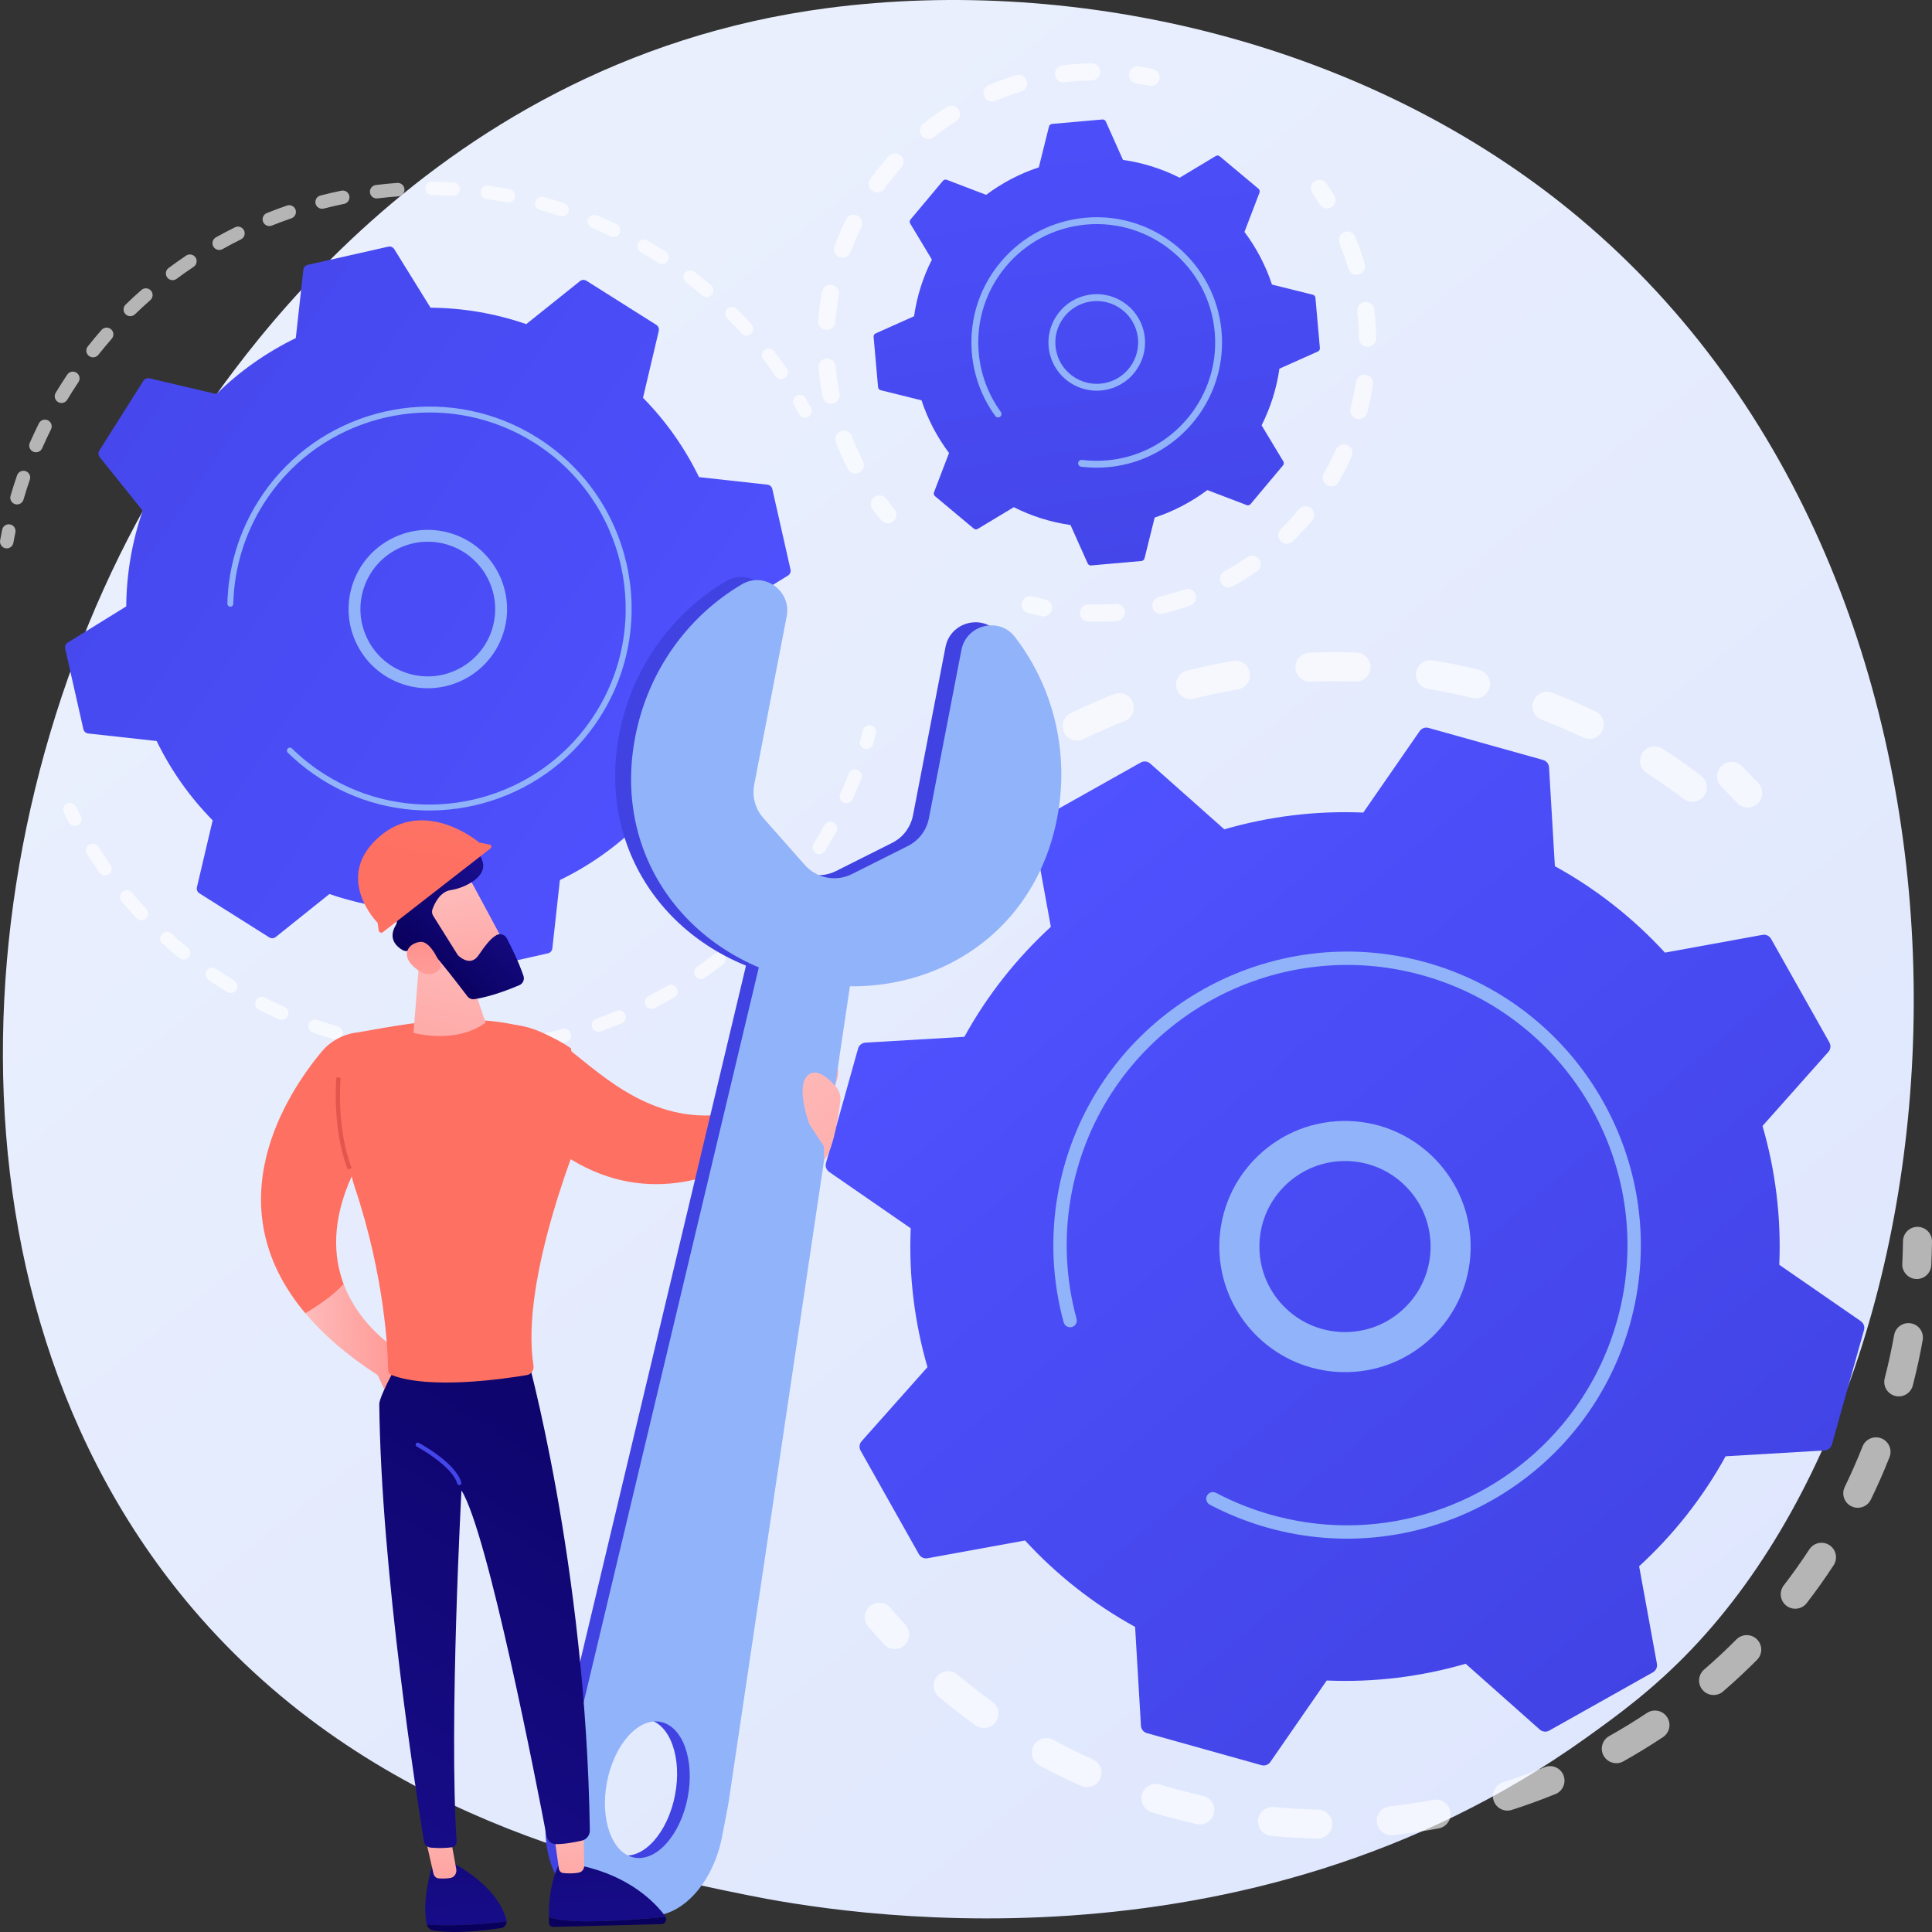 <svg width="334" height="334" viewBox="0 0 334 334" fill="none" xmlns="http://www.w3.org/2000/svg">
<rect x="0" y="0" width="334" height="334" fill="#333333" stroke="none"/>
<path d="M292.554 284.999C285.77 292.135 279.353 296.737 274.282 300.373C214.673 343.112 144.14 330.654 129.149 327.612C107.013 323.12 64.225 314.434 33.29 278.082C-13.513 223.083 -6.225 136.434 30.078 79.235C36.719 68.773 71.796 10.703 143.088 1.392C186.234 -4.245 236.528 7.122 272.95 37.614C349.402 101.619 343.96 230.921 292.555 284.999H292.554Z" fill="url(#paint0_linear_398_13)"/>
<path d="M169.029 91.433L175.266 87.683C178.302 89.212 181.604 90.269 185.067 90.763L188.035 97.4C188.139 97.632 188.38 97.773 188.635 97.751L197.333 96.982C197.588 96.959 197.799 96.778 197.861 96.531L199.617 89.475C202.94 88.38 206.005 86.76 208.724 84.722L215.525 87.319C215.763 87.409 216.033 87.339 216.197 87.145L221.802 80.454C221.966 80.258 221.987 79.98 221.856 79.762L218.103 73.529C219.633 70.496 220.691 67.196 221.185 63.735L227.827 60.768C228.06 60.664 228.201 60.423 228.179 60.169L227.409 51.477C227.387 51.223 227.205 51.011 226.958 50.95L219.897 49.195C218.801 45.874 217.18 42.812 215.14 40.095L217.739 33.299C217.83 33.06 217.759 32.791 217.565 32.627L210.869 27.026C210.673 26.862 210.395 26.841 210.177 26.972L203.939 30.722C200.904 29.193 197.602 28.136 194.139 27.642L191.17 21.005C191.066 20.773 190.825 20.632 190.571 20.654L181.872 21.424C181.618 21.447 181.407 21.628 181.345 21.875L179.589 28.931C176.265 30.026 173.201 31.646 170.482 33.684L163.681 31.087C163.442 30.997 163.173 31.067 163.009 31.262L157.403 37.952C157.24 38.148 157.218 38.426 157.35 38.644L161.103 44.877C159.572 47.91 158.515 51.21 158.021 54.671L151.379 57.638C151.146 57.742 151.005 57.983 151.028 58.237L151.798 66.929C151.82 67.183 152.002 67.396 152.249 67.457L159.31 69.211C160.406 72.531 162.027 75.594 164.067 78.311L161.468 85.107C161.377 85.346 161.446 85.615 161.642 85.779L168.338 91.38C168.534 91.544 168.812 91.565 169.03 91.434L169.029 91.433Z" fill="url(#paint1_linear_398_13)"/>
<path d="M187.414 67.249C184.849 66.549 182.66 64.642 181.719 61.951C180.203 57.608 182.506 52.842 186.852 51.327C188.958 50.594 191.223 50.722 193.231 51.691C195.238 52.66 196.748 54.352 197.483 56.455C198.217 58.559 198.088 60.822 197.119 62.829C196.149 64.835 194.455 66.344 192.351 67.078C190.699 67.654 188.986 67.678 187.414 67.248V67.249ZM191.476 52.296C190.092 51.918 188.628 51.965 187.244 52.447C183.516 53.746 181.542 57.834 182.842 61.559C184.142 65.285 188.232 67.258 191.96 65.959C195.688 64.66 197.663 60.572 196.363 56.846C195.733 55.042 194.437 53.59 192.715 52.76C192.313 52.565 191.898 52.41 191.476 52.296Z" fill="#91B3FA"/>
<g opacity="0.64">
<path d="M153.1 90.421C152.815 90.343 152.551 90.18 152.348 89.935C151.829 89.308 151.32 88.659 150.837 88.007C150.347 87.35 150.485 86.421 151.142 85.932C151.8 85.443 152.73 85.58 153.219 86.237C153.673 86.848 154.15 87.455 154.636 88.044C155.158 88.677 155.07 89.611 154.437 90.133C154.05 90.453 153.549 90.543 153.099 90.421H153.1Z" fill="white"/>
<path d="M147.467 81.812C147.076 81.706 146.73 81.44 146.533 81.051C145.779 79.562 145.094 78.013 144.496 76.448C144.203 75.682 144.586 74.825 145.353 74.533C146.118 74.241 146.976 74.624 147.269 75.389C147.831 76.859 148.474 78.313 149.182 79.712C149.552 80.444 149.26 81.336 148.528 81.706C148.187 81.879 147.809 81.907 147.467 81.813V81.812ZM143.29 69.735C142.765 69.592 142.339 69.164 142.224 68.594C141.896 66.951 141.651 65.274 141.497 63.61C141.422 62.794 142.022 62.071 142.839 61.996C143.654 61.921 144.377 62.522 144.454 63.337C144.598 64.897 144.827 66.47 145.135 68.013C145.295 68.817 144.775 69.597 143.97 69.758C143.736 69.805 143.505 69.794 143.289 69.735H143.29ZM142.53 56.98C141.856 56.796 141.386 56.155 141.442 55.433C141.573 53.767 141.795 52.087 142.101 50.441C142.25 49.636 143.025 49.104 143.832 49.253C144.635 49.403 145.17 50.176 145.021 50.982C144.734 52.527 144.527 54.103 144.403 55.667C144.338 56.484 143.623 57.093 142.805 57.029C142.71 57.022 142.618 57.005 142.528 56.981L142.53 56.98ZM145.273 44.502C145.232 44.491 145.19 44.478 145.15 44.462C144.38 44.179 143.986 43.327 144.269 42.557C144.847 40.987 145.514 39.43 146.252 37.929C146.613 37.194 147.504 36.89 148.238 37.251C148.973 37.613 149.278 38.502 148.916 39.236C148.224 40.645 147.597 42.106 147.055 43.581C146.786 44.308 146.007 44.701 145.273 44.499V44.502ZM151.275 33.222C151.108 33.177 150.947 33.1 150.797 32.994C150.132 32.515 149.982 31.588 150.462 30.923C151.442 29.566 152.504 28.247 153.619 27.001C154.166 26.39 155.104 26.337 155.715 26.884C156.327 27.431 156.379 28.368 155.832 28.979C154.787 30.148 153.79 31.386 152.87 32.66C152.497 33.175 151.854 33.382 151.274 33.223L151.275 33.222ZM160.101 23.983C159.808 23.903 159.535 23.732 159.331 23.475C158.822 22.833 158.929 21.901 159.571 21.391C160.883 20.351 162.263 19.369 163.675 18.473C164.368 18.035 165.284 18.238 165.725 18.93C166.164 19.622 165.959 20.538 165.268 20.978C163.943 21.818 162.647 22.739 161.417 23.715C161.032 24.02 160.542 24.104 160.101 23.983ZM171.111 17.493C170.685 17.376 170.315 17.073 170.132 16.634C169.816 15.878 170.173 15.009 170.929 14.693C171.833 14.316 172.764 13.96 173.698 13.634C174.349 13.407 175.013 13.191 175.67 12.993C176.455 12.755 177.282 13.2 177.52 13.985C177.758 14.768 177.313 15.596 176.528 15.834C175.911 16.02 175.287 16.223 174.675 16.436C173.798 16.741 172.923 17.078 172.074 17.432C171.757 17.564 171.419 17.579 171.112 17.495L171.111 17.493ZM183.465 14.199C182.901 14.046 182.46 13.566 182.382 12.952C182.281 12.138 182.858 11.397 183.671 11.296C185.334 11.088 187.024 10.968 188.698 10.936C189.52 10.921 190.195 11.573 190.21 12.391C190.226 13.211 189.574 13.887 188.754 13.902C187.184 13.932 185.598 14.046 184.039 14.24C183.841 14.265 183.646 14.248 183.465 14.199Z" fill="white"/>
<path d="M196.27 14.381C195.552 14.185 195.08 13.478 195.195 12.725C195.32 11.915 196.078 11.359 196.887 11.483C197.686 11.605 198.496 11.75 199.297 11.915C200.097 12.08 200.617 12.864 200.453 13.667C200.287 14.47 199.502 14.987 198.699 14.822C197.947 14.667 197.185 14.531 196.437 14.416C196.38 14.408 196.324 14.396 196.269 14.381H196.27Z" fill="white"/>
</g>
<g opacity="0.64">
<path d="M229.01 35.987C228.66 35.892 228.345 35.669 228.139 35.336C227.74 34.691 227.316 34.044 226.88 33.414C226.414 32.74 226.583 31.817 227.258 31.351C227.931 30.884 228.856 31.052 229.323 31.728C229.787 32.399 230.238 33.089 230.664 33.776C231.095 34.472 230.879 35.387 230.182 35.818C229.818 36.043 229.393 36.092 229.01 35.987Z" fill="white"/>
<path d="M187.787 107.402C187.14 107.226 186.675 106.625 186.696 105.926C186.721 105.107 187.406 104.463 188.225 104.488C189.769 104.536 191.334 104.503 192.876 104.391C193.693 104.331 194.405 104.945 194.465 105.762C194.525 106.579 193.91 107.29 193.092 107.35C191.448 107.47 189.781 107.505 188.135 107.455C188.014 107.451 187.898 107.434 187.787 107.404V107.402ZM200.3 106.084C199.797 105.947 199.381 105.548 199.248 105.006C199.052 104.21 199.539 103.408 200.337 103.212C201.743 102.867 203.154 102.45 204.53 101.97L204.795 101.877C205.568 101.603 206.418 102.005 206.692 102.777C206.967 103.548 206.564 104.396 205.792 104.672L205.509 104.772C204.044 105.283 202.543 105.728 201.045 106.094C200.79 106.156 200.536 106.149 200.301 106.084H200.3ZM212.011 101.495C211.64 101.394 211.307 101.148 211.105 100.786C210.707 100.07 210.966 99.166 211.682 98.769C213.032 98.018 214.358 97.189 215.622 96.305C216.294 95.835 217.22 95.998 217.69 96.67C218.16 97.342 217.997 98.266 217.325 98.736C215.977 99.679 214.564 100.563 213.125 101.362C212.772 101.557 212.373 101.594 212.013 101.497L212.011 101.495ZM222.072 93.961C221.829 93.895 221.598 93.764 221.408 93.573C220.833 92.989 220.839 92.05 221.423 91.474C222.522 90.391 223.577 89.237 224.561 88.045C225.083 87.413 226.017 87.322 226.651 87.843C227.284 88.365 227.375 89.3 226.853 89.932C225.805 91.202 224.68 92.432 223.509 93.587C223.119 93.972 222.567 94.096 222.073 93.961H222.072ZM229.758 84.012C229.638 83.98 229.521 83.931 229.408 83.865C228.697 83.456 228.454 82.549 228.863 81.84C229.634 80.502 230.347 79.109 230.978 77.698C231.313 76.95 232.194 76.615 232.94 76.95C233.688 77.285 234.022 78.162 233.688 78.91C233.015 80.413 232.257 81.897 231.436 83.321C231.091 83.919 230.395 84.185 229.758 84.012ZM234.527 72.379C233.744 72.165 233.278 71.36 233.483 70.574C233.872 69.081 234.188 67.549 234.422 66.022C234.546 65.212 235.303 64.656 236.114 64.781C236.93 64.906 237.481 65.661 237.357 66.471C237.107 68.099 236.77 69.731 236.355 71.323C236.148 72.115 235.337 72.591 234.544 72.385C234.538 72.384 234.532 72.381 234.527 72.38V72.379ZM236.029 59.899C235.408 59.73 234.948 59.167 234.937 58.492C234.913 56.948 234.807 55.388 234.623 53.854C234.525 53.04 235.106 52.302 235.92 52.204C236.735 52.106 237.474 52.687 237.571 53.501C237.767 55.136 237.881 56.799 237.907 58.445C237.92 59.265 237.266 59.939 236.446 59.952C236.301 59.954 236.162 59.935 236.03 59.899H236.029ZM234.133 47.471C233.654 47.34 233.25 46.97 233.1 46.457C232.887 45.733 232.652 45.002 232.4 44.282C232.141 43.541 231.859 42.795 231.561 42.066C231.252 41.307 231.616 40.441 232.375 40.133C233.134 39.824 234.001 40.187 234.31 40.946C234.626 41.723 234.927 42.517 235.203 43.306C235.47 44.07 235.72 44.849 235.947 45.621C236.178 46.407 235.727 47.231 234.94 47.463C234.667 47.542 234.388 47.541 234.132 47.471H234.133Z" fill="white"/>
<path d="M177.699 105.98C176.92 105.768 176.452 104.969 176.652 104.183C176.855 103.388 177.662 102.91 178.457 103.112C179.194 103.299 179.948 103.471 180.698 103.622C181.503 103.788 182.021 104.566 181.86 105.368C181.698 106.172 180.916 106.691 180.113 106.53C179.313 106.369 178.51 106.187 177.724 105.986C177.716 105.984 177.707 105.982 177.699 105.979V105.98Z" fill="white"/>
</g>
<path d="M186.818 80.67C186.537 80.594 186.349 80.321 186.386 80.025C186.389 79.996 186.395 79.969 186.402 79.942C186.479 79.661 186.752 79.473 187.048 79.51C188.484 79.689 189.95 79.714 191.408 79.585C201.823 78.663 209.745 70.06 210.068 59.867C210.094 59.053 210.07 58.228 209.998 57.397C209.002 46.159 199.042 37.827 187.794 38.82C182.346 39.302 177.411 41.876 173.901 46.067C171.976 48.363 170.607 50.993 169.84 53.798C169.207 56.113 168.985 58.547 169.203 61.007C169.53 64.703 170.851 68.233 173.022 71.217C173.132 71.368 173.16 71.555 173.114 71.723C173.079 71.848 173.004 71.964 172.891 72.046C172.626 72.239 172.254 72.18 172.061 71.915C169.764 68.757 168.368 65.021 168.02 61.112C167.79 58.508 168.024 55.933 168.692 53.484C169.503 50.516 170.953 47.733 172.989 45.305C176.703 40.871 181.924 38.149 187.688 37.638C199.587 36.585 210.125 45.402 211.179 57.292C211.412 59.918 211.163 62.479 210.505 64.886C208.184 73.374 200.781 79.945 191.51 80.766C190.093 80.891 188.668 80.878 187.268 80.729C187.225 80.724 187.183 80.719 187.14 80.715C187.06 80.705 186.98 80.695 186.899 80.686C186.87 80.682 186.842 80.676 186.815 80.669L186.818 80.67Z" fill="#91B3FA"/>
<g opacity="0.64">
<path d="M0.382 94.498C0.096 94.238 -0.055 93.84 0.018 93.431C0.129 92.81 0.249 92.19 0.375 91.572C0.504 90.942 1.121 90.536 1.752 90.664C2.383 90.793 2.789 91.409 2.66 92.04C2.537 92.64 2.421 93.24 2.314 93.841C2.2 94.474 1.595 94.897 0.961 94.783C0.737 94.743 0.539 94.641 0.382 94.499V94.498Z" fill="white"/>
<path d="M2.161 86.903C1.842 86.613 1.697 86.156 1.825 85.715C2.17 84.53 2.549 83.339 2.951 82.176C3.161 81.567 3.825 81.244 4.434 81.455C5.043 81.666 5.366 82.328 5.155 82.937C4.764 84.064 4.398 85.218 4.064 86.366C3.883 86.984 3.236 87.34 2.618 87.159C2.441 87.108 2.286 87.019 2.16 86.903H2.161ZM5.434 77.885C5.074 77.558 4.945 77.026 5.151 76.555C5.647 75.427 6.177 74.294 6.727 73.191C7.013 72.615 7.714 72.381 8.291 72.667C8.866 72.954 9.101 73.654 8.815 74.23C8.282 75.299 7.768 76.396 7.288 77.49C7.029 78.079 6.341 78.348 5.752 78.09C5.632 78.038 5.526 77.967 5.434 77.885ZM9.844 69.363C9.44 68.997 9.339 68.386 9.63 67.902C10.268 66.841 10.937 65.787 11.621 64.766C11.979 64.231 12.704 64.088 13.239 64.446C13.774 64.805 13.917 65.528 13.559 66.063C12.896 67.053 12.247 68.075 11.628 69.102C11.296 69.653 10.58 69.832 10.029 69.5C9.962 69.46 9.9 69.413 9.844 69.363ZM15.306 61.474C14.856 61.065 14.794 60.373 15.177 59.889C15.943 58.923 16.743 57.963 17.556 57.035C17.98 56.551 18.718 56.502 19.201 56.926C19.694 57.351 19.735 58.086 19.31 58.57C18.522 59.468 17.747 60.399 17.005 61.337C16.605 61.841 15.872 61.926 15.367 61.526C15.346 61.509 15.325 61.492 15.305 61.474H15.306ZM21.743 54.357C21.725 54.34 21.707 54.324 21.69 54.306C21.241 53.844 21.252 53.107 21.714 52.658C22.599 51.8 23.519 50.949 24.449 50.133C24.932 49.709 25.669 49.754 26.094 50.239C26.519 50.722 26.471 51.458 25.988 51.883C25.086 52.675 24.195 53.498 23.338 54.33C22.893 54.761 22.194 54.767 21.742 54.357H21.743ZM29.057 48.132C29.002 48.081 28.952 48.027 28.905 47.965C28.521 47.448 28.627 46.719 29.144 46.334C30.133 45.597 31.157 44.875 32.182 44.187C32.717 43.829 33.44 43.972 33.799 44.505C34.157 45.04 34.015 45.764 33.481 46.122C32.486 46.788 31.495 47.487 30.536 48.202C30.081 48.541 29.46 48.498 29.055 48.13L29.057 48.132ZM37.114 42.91C37.024 42.828 36.945 42.73 36.882 42.617C36.568 42.055 36.768 41.345 37.329 41.032C38.405 40.431 39.511 39.847 40.618 39.297C41.194 39.011 41.895 39.247 42.181 39.822C42.467 40.398 42.232 41.097 41.655 41.383C40.582 41.917 39.509 42.482 38.468 43.064C38.019 43.316 37.475 43.237 37.114 42.909V42.91ZM45.778 38.776C45.652 38.661 45.549 38.517 45.481 38.348C45.241 37.75 45.532 37.073 46.13 36.833C47.275 36.375 48.447 35.939 49.614 35.537C50.223 35.327 50.885 35.651 51.096 36.259C51.306 36.867 50.983 37.531 50.374 37.741C49.242 38.129 48.107 38.553 46.997 38.997C46.569 39.168 46.098 39.067 45.778 38.776ZM54.902 35.791C54.74 35.644 54.617 35.449 54.558 35.22C54.398 34.597 54.773 33.962 55.396 33.801C56.589 33.494 57.806 33.212 59.016 32.963C59.646 32.833 60.263 33.239 60.393 33.87C60.523 34.501 60.117 35.116 59.486 35.246C58.314 35.487 57.133 35.76 55.977 36.057C55.582 36.159 55.182 36.045 54.901 35.79L54.902 35.791ZM64.332 34.003C64.133 33.822 63.996 33.573 63.96 33.285C63.881 32.647 64.335 32.065 64.973 31.986C66.196 31.835 67.44 31.712 68.669 31.621C69.311 31.573 69.87 32.055 69.918 32.697C69.966 33.339 69.483 33.897 68.841 33.945C67.65 34.033 66.444 34.153 65.259 34.299C64.908 34.342 64.573 34.225 64.331 34.005L64.332 34.003ZM73.913 33.444C73.677 33.229 73.529 32.919 73.531 32.574C73.535 31.931 74.06 31.413 74.705 31.416C75.934 31.423 77.183 31.463 78.415 31.53C79.057 31.566 79.55 32.116 79.514 32.759C79.478 33.402 78.928 33.894 78.285 33.858C77.091 33.791 75.88 33.754 74.689 33.747C74.389 33.745 74.117 33.63 73.912 33.444H73.913ZM83.483 34.126C83.209 33.877 83.057 33.5 83.112 33.105C83.199 32.468 83.788 32.021 84.425 32.109C85.644 32.276 86.876 32.477 88.086 32.703C88.719 32.822 89.136 33.431 89.017 34.063C88.898 34.695 88.289 35.111 87.656 34.993C86.483 34.773 85.289 34.58 84.109 34.417C83.867 34.384 83.652 34.279 83.483 34.126ZM92.879 36.043C92.565 35.758 92.418 35.311 92.539 34.873C92.708 34.253 93.349 33.886 93.971 34.056C95.162 34.382 96.36 34.74 97.531 35.123C98.143 35.323 98.476 35.981 98.276 36.593C98.075 37.205 97.418 37.538 96.805 37.337C95.67 36.966 94.51 36.618 93.357 36.303C93.173 36.253 93.012 36.161 92.88 36.042L92.879 36.043ZM101.953 39.167C101.598 38.845 101.466 38.322 101.662 37.855C101.911 37.262 102.595 36.982 103.188 37.231C104.326 37.708 105.467 38.219 106.578 38.75C107.16 39.026 107.405 39.723 107.127 40.304C106.849 40.885 106.153 41.131 105.572 40.853C104.494 40.337 103.389 39.842 102.286 39.381C102.159 39.328 102.048 39.255 101.951 39.168L101.953 39.167ZM134.264 65.231C134.2 65.173 134.141 65.107 134.091 65.033C133.408 64.05 132.692 63.073 131.964 62.129C131.571 61.619 131.666 60.887 132.175 60.494C132.685 60.102 133.418 60.196 133.811 60.706C134.563 61.68 135.3 62.688 136.006 63.703C136.374 64.231 136.242 64.958 135.713 65.324C135.259 65.64 134.657 65.588 134.264 65.23V65.231ZM110.547 43.434C110.15 43.073 110.044 42.473 110.324 41.989C110.646 41.432 111.36 41.243 111.918 41.565L112.328 41.805C113.254 42.349 114.183 42.921 115.088 43.504C115.63 43.855 115.784 44.574 115.434 45.116C115.085 45.656 114.364 45.811 113.822 45.462C112.944 44.895 112.043 44.341 111.144 43.812L110.75 43.582C110.676 43.539 110.609 43.49 110.549 43.435L110.547 43.434ZM128.287 57.724C128.26 57.7 128.234 57.673 128.209 57.646C127.404 56.762 126.567 55.886 125.721 55.043C125.265 54.589 125.264 53.851 125.717 53.394C126.171 52.938 126.912 52.942 127.366 53.391C128.24 54.26 129.103 55.165 129.933 56.077C130.367 56.553 130.331 57.29 129.855 57.723C129.406 58.131 128.727 58.123 128.287 57.723V57.724ZM118.53 48.764C118.087 48.361 118.019 47.678 118.389 47.194C118.78 46.683 119.512 46.586 120.023 46.977C121.002 47.726 121.976 48.51 122.918 49.306C123.405 49.723 123.471 50.458 123.054 50.949C122.637 51.441 121.902 51.501 121.41 51.085C120.497 50.312 119.553 49.552 118.605 48.827C118.579 48.807 118.552 48.785 118.529 48.763L118.53 48.764Z" fill="white"/>
<path d="M138.391 71.901C138.298 71.817 138.217 71.715 138.153 71.598C137.86 71.063 137.559 70.53 137.252 70.001C136.929 69.445 137.118 68.732 137.675 68.409C138.231 68.085 138.945 68.275 139.268 68.831C139.586 69.377 139.895 69.926 140.198 70.48C140.507 71.044 140.301 71.752 139.736 72.061C139.289 72.307 138.749 72.227 138.391 71.901Z" fill="white"/>
</g>
<g opacity="0.64">
<path d="M149.022 129.192C148.702 128.901 148.557 128.442 148.688 128C148.861 127.413 149.028 126.825 149.186 126.234C149.353 125.613 149.993 125.244 150.615 125.41C151.237 125.577 151.605 126.215 151.44 126.838C151.276 127.446 151.105 128.053 150.925 128.66C150.742 129.277 150.094 129.63 149.476 129.448C149.302 129.396 149.149 129.308 149.022 129.194V129.192Z" fill="white"/>
<path d="M28.07 163.121C27.594 162.689 27.559 161.953 27.989 161.477C28.422 161 29.159 160.963 29.637 161.395C30.557 162.227 31.512 163.048 32.478 163.834C32.977 164.238 33.051 164.974 32.644 165.473C32.237 165.972 31.503 166.046 31.004 165.639C30.008 164.828 29.022 163.98 28.072 163.121C28.072 163.121 28.071 163.12 28.07 163.118V163.121ZM23.665 158.786C23.641 158.764 23.618 158.742 23.595 158.718C22.72 157.78 21.857 156.808 21.031 155.826C20.617 155.334 20.68 154.599 21.173 154.185C21.666 153.771 22.402 153.834 22.816 154.327C23.616 155.278 24.453 156.22 25.3 157.128C25.739 157.598 25.714 158.336 25.243 158.775C24.796 159.193 24.108 159.19 23.663 158.786H23.665ZM35.904 169.301C35.48 168.916 35.395 168.267 35.728 167.781C36.093 167.25 36.818 167.116 37.349 167.479C38.374 168.182 39.431 168.867 40.493 169.518C41.041 169.856 41.214 170.573 40.877 171.12C40.54 171.669 39.822 171.841 39.274 171.504C38.179 170.834 37.088 170.125 36.032 169.401C35.986 169.37 35.944 169.337 35.905 169.301H35.904ZM17.362 151.048C17.3 150.992 17.244 150.929 17.194 150.857C16.455 149.812 15.731 148.731 15.044 147.646C14.7 147.102 14.862 146.383 15.406 146.038C15.951 145.694 16.669 145.858 17.016 146.401C17.68 147.453 18.381 148.499 19.098 149.511C19.469 150.038 19.345 150.764 18.818 151.135C18.363 151.456 17.757 151.406 17.362 151.047V151.048ZM44.495 174.385C44.117 174.041 43.997 173.476 44.24 172.998C44.531 172.424 45.232 172.194 45.807 172.484C46.917 173.045 48.056 173.585 49.191 174.087C49.781 174.348 50.046 175.036 49.785 175.624C49.523 176.212 48.834 176.478 48.246 176.217C47.075 175.698 45.9 175.142 44.754 174.563C44.657 174.514 44.572 174.454 44.495 174.385ZM53.684 178.28C53.35 177.975 53.209 177.49 53.367 177.035C53.578 176.427 54.242 176.105 54.851 176.316C56.024 176.723 57.225 177.105 58.419 177.449C59.038 177.628 59.394 178.275 59.215 178.893C59.036 179.511 58.389 179.867 57.77 179.688C56.537 179.332 55.298 178.938 54.087 178.518C53.933 178.465 53.798 178.382 53.684 178.28ZM63.315 180.9C63.022 180.634 62.873 180.225 62.956 179.809C63.083 179.178 63.697 178.769 64.329 178.895C65.546 179.14 66.785 179.354 68.011 179.534C68.649 179.629 69.089 180.22 68.995 180.857C68.901 181.494 68.309 181.935 67.671 181.84C66.405 181.654 65.126 181.432 63.87 181.181C63.656 181.138 63.467 181.039 63.315 180.902V180.9ZM73.205 182.193C72.952 181.963 72.803 181.626 72.826 181.258C72.866 180.615 73.42 180.127 74.062 180.168C75.299 180.245 76.556 180.292 77.801 180.305C78.446 180.312 78.962 180.839 78.954 181.482C78.947 182.125 78.419 182.642 77.776 182.635C76.492 182.62 75.194 182.573 73.918 182.493C73.642 182.476 73.396 182.364 73.207 182.192L73.205 182.193ZM83.183 182.143C82.969 181.949 82.827 181.676 82.804 181.366C82.757 180.724 83.241 180.166 83.883 180.119C85.121 180.03 86.374 179.907 87.609 179.753C88.249 179.674 88.83 180.127 88.91 180.766C88.989 181.404 88.535 181.986 87.897 182.066C86.623 182.224 85.329 182.351 84.052 182.443C83.72 182.467 83.41 182.35 83.183 182.142V182.143ZM93.065 180.757C92.89 180.597 92.762 180.384 92.71 180.134C92.577 179.505 92.982 178.887 93.612 178.756C94.827 178.501 96.053 178.212 97.257 177.896C97.878 177.732 98.517 178.103 98.681 178.726C98.844 179.348 98.473 179.985 97.85 180.149C96.608 180.476 95.343 180.774 94.088 181.036C93.707 181.116 93.332 181.001 93.064 180.757H93.065ZM102.677 178.064C102.54 177.938 102.43 177.779 102.363 177.591C102.148 176.985 102.466 176.319 103.073 176.104C104.246 175.689 105.423 175.238 106.572 174.764C107.168 174.519 107.848 174.802 108.095 175.396C108.341 175.992 108.057 176.673 107.463 176.919C106.276 177.408 105.062 177.873 103.853 178.301C103.434 178.449 102.985 178.344 102.678 178.064H102.677ZM111.844 174.111C111.743 174.02 111.658 173.909 111.592 173.781C111.297 173.209 111.524 172.506 112.096 172.213C113.2 171.646 114.306 171.041 115.384 170.416C115.941 170.093 116.656 170.283 116.978 170.839C117.301 171.394 117.112 172.108 116.555 172.431C115.443 173.076 114.302 173.7 113.162 174.285C112.716 174.514 112.194 174.428 111.844 174.111ZM120.398 168.962C120.335 168.905 120.277 168.839 120.226 168.767C119.857 168.239 119.986 167.513 120.514 167.144C121.534 166.432 122.549 165.683 123.531 164.92C124.039 164.525 124.772 164.614 125.168 165.124C125.563 165.632 125.472 166.363 124.964 166.759C123.95 167.547 122.902 168.32 121.85 169.055C121.395 169.373 120.792 169.321 120.398 168.963V168.962ZM128.179 162.706C128.154 162.683 128.129 162.659 128.106 162.633C127.669 162.161 127.699 161.422 128.171 160.987C129.085 160.145 129.987 159.267 130.856 158.378C131.306 157.918 132.033 157.904 132.505 158.359C132.965 158.809 132.974 159.546 132.524 160.006C131.627 160.924 130.695 161.83 129.753 162.698C129.306 163.111 128.62 163.108 128.179 162.706ZM135.034 155.457C134.577 155.042 134.522 154.335 134.92 153.853C135.709 152.898 136.485 151.907 137.228 150.906C137.613 150.389 138.342 150.281 138.86 150.665C139.378 151.05 139.486 151.778 139.101 152.296C138.335 153.329 137.533 154.352 136.719 155.337C136.309 155.834 135.574 155.904 135.077 155.495C135.063 155.483 135.047 155.47 135.034 155.458V155.457ZM140.855 147.351C140.447 146.98 140.349 146.36 140.651 145.876C140.968 145.365 141.28 144.85 141.585 144.33C141.914 143.771 142.235 143.21 142.546 142.645C142.858 142.082 143.568 141.878 144.132 142.19C144.694 142.501 144.899 143.211 144.588 143.774C144.265 144.355 143.936 144.934 143.596 145.511C143.28 146.047 142.958 146.579 142.631 147.105C142.292 147.652 141.572 147.82 141.025 147.48C140.963 147.442 140.907 147.399 140.855 147.351ZM145.549 138.546C145.186 138.215 145.058 137.677 145.27 137.206C145.78 136.072 146.267 134.911 146.718 133.754C146.952 133.154 147.628 132.857 148.228 133.091C148.828 133.324 149.125 134 148.892 134.6C148.428 135.794 147.924 136.991 147.398 138.161C147.134 138.748 146.444 139.01 145.856 138.746C145.741 138.695 145.638 138.625 145.55 138.546H145.549Z" fill="white"/>
<path d="M12.143 142.492C12.044 142.402 11.959 142.293 11.893 142.167C11.602 141.608 11.318 141.044 11.041 140.478C10.758 139.9 10.998 139.202 11.577 138.92C12.156 138.638 12.854 138.877 13.136 139.456C13.405 140.005 13.68 140.551 13.962 141.094C14.259 141.664 14.037 142.368 13.466 142.665C13.02 142.896 12.494 142.813 12.143 142.493V142.492Z" fill="white"/>
</g>
<path d="M14.41 126.048C14.502 126.455 14.842 126.758 15.256 126.804L27.084 128.108C29.512 133.102 32.754 137.746 36.766 141.819L34.042 153.384C33.946 153.79 34.118 154.212 34.471 154.434L46.539 162.049C46.892 162.271 47.347 162.246 47.672 161.986L56.952 154.556C62.356 156.424 67.945 157.354 73.501 157.398L79.764 167.509C79.983 167.863 80.403 168.04 80.811 167.948L94.732 164.806C95.139 164.714 95.442 164.374 95.489 163.96L96.793 152.142C101.791 149.715 106.439 146.475 110.514 142.466L122.088 145.19C122.494 145.285 122.916 145.113 123.139 144.76L130.759 132.702C130.983 132.35 130.956 131.894 130.696 131.569L123.26 122.296C125.131 116.896 126.061 111.311 126.105 105.758L136.223 99.501C136.578 99.281 136.754 98.861 136.662 98.455L133.518 84.543C133.426 84.137 133.086 83.834 132.672 83.787L120.844 82.483C118.416 77.489 115.174 72.845 111.162 68.773L113.887 57.207C113.983 56.801 113.811 56.38 113.458 56.157L101.39 48.542C101.038 48.319 100.582 48.345 100.257 48.605L90.978 56.035C85.573 54.166 79.983 53.237 74.428 53.193L68.165 43.082C67.946 42.728 67.526 42.551 67.118 42.643L53.197 45.785C52.79 45.877 52.487 46.217 52.441 46.631L51.136 58.45C46.138 60.876 41.49 64.117 37.415 68.125L25.841 65.402C25.435 65.306 25.014 65.478 24.79 65.831L17.17 77.89C16.946 78.242 16.973 78.697 17.233 79.022L24.669 88.295C22.799 93.695 21.868 99.28 21.824 104.833L11.706 111.091C11.351 111.31 11.175 111.73 11.267 112.137L14.411 126.048H14.41Z" fill="url(#paint2_linear_398_13)"/>
<path d="M64.745 115.43C63.529 114.324 62.513 112.995 61.747 111.486C60.091 108.225 59.806 104.516 60.943 101.04C62.08 97.566 64.503 94.741 67.767 93.087C71.03 91.432 74.742 91.147 78.22 92.284C85.4 94.628 89.33 102.373 86.983 109.548C84.636 116.722 76.886 120.65 69.707 118.305C67.838 117.694 66.156 116.712 64.745 115.43ZM81.788 96.673C80.61 95.602 79.193 94.758 77.583 94.232C74.626 93.265 71.469 93.507 68.693 94.915C65.919 96.322 63.857 98.724 62.89 101.679C61.923 104.635 62.166 107.788 63.573 110.561C64.981 113.334 67.385 115.393 70.342 116.359C76.446 118.354 83.037 115.012 85.033 108.912C86.502 104.42 85.077 99.665 81.786 96.673H81.788Z" fill="#91B3FA"/>
<path d="M50.697 131.012C50.589 130.914 50.482 130.817 50.375 130.718C50.374 130.714 50.371 130.713 50.368 130.71C50.317 130.662 50.264 130.614 50.213 130.565C50.209 130.563 50.209 130.561 50.207 130.56C50.203 130.557 50.199 130.552 50.195 130.548C50.061 130.422 49.929 130.294 49.798 130.165C49.783 130.151 49.769 130.138 49.754 130.122C49.556 129.929 49.548 129.615 49.733 129.413C49.738 129.408 49.742 129.403 49.746 129.398C49.944 129.197 50.273 129.197 50.471 129.391C52.183 131.07 54.09 132.575 56.138 133.868C70.247 142.771 88.478 139.962 99.34 128.03C100.654 126.587 101.859 125.01 102.937 123.304C112.925 107.499 108.187 86.52 92.366 76.538C78.256 67.635 60.025 70.444 49.164 82.376C47.849 83.819 46.644 85.396 45.566 87.102C42.282 92.298 40.471 98.275 40.33 104.386C40.328 104.514 40.278 104.631 40.198 104.718C40.101 104.824 39.961 104.89 39.806 104.886C39.523 104.879 39.3 104.645 39.306 104.363C39.452 98.067 41.317 91.909 44.7 86.556C45.811 84.799 47.053 83.174 48.407 81.688C59.597 69.395 78.378 66.5 92.915 75.673C109.209 85.956 114.095 107.569 103.805 123.853C102.695 125.61 101.452 127.234 100.099 128.721C88.909 141.012 70.128 143.908 55.591 134.735C53.85 133.637 52.209 132.388 50.695 131.013L50.697 131.012Z" fill="#91B3FA"/>
<g opacity="0.64">
<path d="M125.548 216.656C124.488 216.428 123.659 215.526 123.575 214.391C123.473 213.031 123.399 211.651 123.352 210.288C123.305 208.905 124.39 207.745 125.773 207.699C127.157 207.653 128.318 208.735 128.365 210.118C128.409 211.413 128.481 212.727 128.576 214.02C128.679 215.4 127.643 216.601 126.262 216.704C126.017 216.721 125.777 216.704 125.548 216.655V216.656Z" fill="white"/>
<path d="M128.742 210.149C127.516 209.886 126.654 208.743 126.775 207.465C127.028 204.772 127.392 202.052 127.856 199.382C128.094 198.019 129.392 197.105 130.756 197.343C132.112 197.563 133.035 198.877 132.797 200.24C132.356 202.782 132.008 205.371 131.768 207.934C131.639 209.312 130.416 210.324 129.037 210.194C128.937 210.185 128.838 210.169 128.742 210.149ZM132.814 189.689C132.743 189.674 132.673 189.656 132.603 189.634C131.279 189.229 130.534 187.827 130.94 186.504C131.735 183.911 132.64 181.324 133.629 178.812C134.135 177.524 135.589 176.892 136.881 177.397C138.17 177.904 138.804 179.359 138.297 180.646C137.355 183.039 136.493 185.504 135.735 187.974C135.351 189.228 134.072 189.96 132.814 189.69V189.689ZM140.924 170.477C140.691 170.427 140.462 170.343 140.244 170.223C139.03 169.557 138.586 168.033 139.252 166.82C140.556 164.445 141.972 162.094 143.456 159.833C144.216 158.675 145.772 158.353 146.928 159.113C148.086 159.873 148.409 161.426 147.65 162.583C146.236 164.733 144.891 166.971 143.649 169.232C143.103 170.225 141.981 170.704 140.925 170.477H140.924ZM152.8 153.321C152.405 153.237 152.026 153.055 151.697 152.774C150.646 151.873 150.524 150.292 151.425 149.241C153.187 147.185 155.055 145.174 156.976 143.26C157.958 142.283 159.545 142.286 160.523 143.266C161.5 144.246 161.498 145.833 160.517 146.81C158.688 148.631 156.909 150.546 155.232 152.502C154.612 153.225 153.669 153.509 152.799 153.321H152.8ZM167.944 138.958C167.384 138.838 166.862 138.526 166.486 138.039C165.641 136.942 165.844 135.369 166.941 134.524C169.09 132.869 171.328 131.28 173.593 129.802C174.752 129.044 176.306 129.37 177.064 130.529C177.822 131.688 177.496 133.241 176.336 133.997C174.18 135.405 172.049 136.918 170.003 138.494C169.396 138.962 168.64 139.109 167.944 138.959V138.958ZM185.691 127.973C184.963 127.817 184.312 127.34 183.961 126.619C183.356 125.374 183.874 123.875 185.119 123.27C187.556 122.085 190.068 120.983 192.588 119.992C193.878 119.485 195.334 120.118 195.84 121.405C196.347 122.694 195.714 124.149 194.426 124.655C192.026 125.598 189.634 126.648 187.315 127.775C186.79 128.03 186.221 128.085 185.692 127.972L185.691 127.973ZM205.287 120.812C204.385 120.619 203.623 119.932 203.381 118.977C203.041 117.635 203.854 116.272 205.195 115.933C207.821 115.267 210.505 114.698 213.173 114.241C214.54 114.008 215.835 114.923 216.069 116.287C216.303 117.65 215.386 118.947 214.022 119.181C211.483 119.616 208.928 120.158 206.428 120.791C206.042 120.889 205.652 120.891 205.287 120.812ZM292.036 138.562C291.686 138.487 291.347 138.336 291.043 138.104C288.995 136.543 286.855 135.042 284.686 133.643C283.523 132.893 283.188 131.342 283.939 130.179C284.689 129.016 286.241 128.678 287.406 129.432C289.686 130.902 291.932 132.479 294.085 134.12C295.186 134.96 295.398 136.532 294.557 137.632C293.949 138.43 292.955 138.759 292.035 138.562H292.036ZM225.93 117.793C224.84 117.56 224.002 116.614 223.953 115.448C223.895 114.066 224.97 112.897 226.354 112.839C229.058 112.726 231.803 112.718 234.513 112.817C235.892 112.868 236.978 114.029 236.928 115.412C236.877 116.795 235.714 117.876 234.33 117.826C231.751 117.731 229.139 117.738 226.565 117.847C226.347 117.857 226.136 117.837 225.931 117.793H225.93ZM274.225 127.689C274.037 127.649 273.851 127.587 273.671 127.5C271.342 126.39 268.94 125.358 266.532 124.434C265.24 123.938 264.594 122.487 265.092 121.195C265.588 119.905 267.043 119.264 268.331 119.756C270.86 120.727 273.382 121.81 275.828 122.975C277.078 123.57 277.609 125.066 277.012 126.315C276.502 127.384 275.334 127.927 274.223 127.688L274.225 127.689ZM246.76 119.069C245.458 118.789 244.594 117.535 244.815 116.209C245.042 114.845 246.332 113.921 247.699 114.147C250.371 114.589 253.042 115.139 255.689 115.791C257.034 116.121 257.855 117.48 257.525 118.823C257.194 120.167 255.846 120.984 254.49 120.657C251.968 120.037 249.423 119.513 246.879 119.091C246.839 119.085 246.8 119.077 246.761 119.069H246.76Z" fill="white"/>
<path d="M301.611 139.545C301.129 139.442 300.67 139.195 300.308 138.807C299.415 137.853 298.498 136.909 297.581 136.005C296.596 135.032 296.588 133.445 297.561 132.461C298.535 131.477 300.122 131.467 301.107 132.441C302.069 133.391 303.033 134.383 303.971 135.385C304.916 136.396 304.863 137.982 303.852 138.926C303.229 139.508 302.386 139.711 301.61 139.545H301.611Z" fill="white"/>
</g>
<g opacity="0.64">
<path d="M330.837 221.056C329.655 220.802 328.798 219.723 328.863 218.478C328.928 217.178 328.97 215.863 328.984 214.571C329 213.188 330.135 212.078 331.521 212.094C332.908 212.111 334.015 213.244 334 214.629C333.985 215.986 333.942 217.368 333.873 218.735C333.802 220.117 332.624 221.18 331.24 221.11C331.103 221.102 330.968 221.084 330.838 221.057L330.837 221.056Z" fill="white"/>
<path d="M206.893 315.35C206.886 315.349 206.878 315.346 206.872 315.345C204.788 314.88 202.692 314.344 200.64 313.753C200.128 313.605 199.616 313.453 199.106 313.298C197.781 312.894 197.036 311.492 197.441 310.169C197.846 308.845 199.248 308.099 200.572 308.505C201.057 308.653 201.541 308.798 202.03 308.937C203.985 309.501 205.982 310.012 207.966 310.454C209.318 310.756 210.168 312.096 209.866 313.447C209.566 314.79 208.237 315.64 206.893 315.351V315.35ZM219.458 317.347C218.231 317.083 217.369 315.938 217.492 314.659C217.624 313.282 218.848 312.271 220.227 312.404C222.75 312.645 225.317 312.79 227.853 312.835C229.237 312.858 230.34 314.002 230.316 315.386C230.291 316.769 229.149 317.872 227.764 317.847C225.097 317.799 222.4 317.646 219.749 317.392C219.65 317.383 219.553 317.367 219.458 317.347ZM187.391 308.901C187.224 308.866 187.057 308.812 186.893 308.739C184.454 307.651 182.03 306.456 179.69 305.188C178.473 304.528 178.021 303.007 178.682 301.79C179.342 300.574 180.861 300.122 182.081 300.782C184.309 301.989 186.615 303.127 188.937 304.161C190.201 304.725 190.769 306.207 190.205 307.471C189.713 308.572 188.524 309.145 187.39 308.901H187.391ZM239.995 317.217C238.966 316.996 238.148 316.138 238.029 315.036C237.879 313.66 238.875 312.424 240.251 312.275C242.772 312.002 245.314 311.627 247.805 311.159C249.167 310.905 250.477 311.8 250.732 313.161C250.988 314.521 250.091 315.831 248.729 316.086C246.111 316.576 243.441 316.971 240.792 317.257C240.519 317.287 240.25 317.272 239.995 317.217ZM169.573 298.68C169.246 298.609 168.928 298.472 168.639 298.265C166.476 296.713 164.344 295.054 162.302 293.335C161.244 292.442 161.109 290.862 162 289.804C162.893 288.746 164.474 288.611 165.534 289.502C167.477 291.139 169.507 292.717 171.565 294.195C172.689 295.002 172.947 296.567 172.139 297.692C171.538 298.527 170.519 298.884 169.573 298.681V298.68ZM260.074 312.956C259.226 312.773 258.495 312.155 258.211 311.27C257.788 309.952 258.514 308.541 259.833 308.119C262.247 307.346 264.663 306.468 267.016 305.51C268.298 304.988 269.763 305.604 270.284 306.885C270.807 308.167 270.191 309.629 268.908 310.151C266.438 311.157 263.9 312.079 261.366 312.891C260.933 313.03 260.49 313.045 260.075 312.956H260.074ZM278.899 304.761C278.22 304.615 277.605 304.191 277.238 303.537C276.56 302.33 276.989 300.803 278.197 300.126C280.413 298.883 282.607 297.541 284.716 296.137C285.868 295.37 287.427 295.682 288.194 296.833C288.961 297.984 288.65 299.541 287.496 300.308C285.281 301.782 282.978 303.192 280.652 304.497C280.097 304.809 279.475 304.886 278.898 304.762L278.899 304.761ZM295.713 292.976C295.198 292.865 294.714 292.593 294.344 292.163C293.438 291.116 293.555 289.533 294.603 288.629C296.525 286.971 298.406 285.217 300.193 283.417C301.169 282.435 302.758 282.429 303.739 283.404C304.723 284.379 304.728 285.965 303.753 286.948C301.874 288.839 299.898 290.68 297.879 292.422C297.261 292.956 296.454 293.134 295.712 292.976H295.713ZM309.829 278.058C309.475 277.981 309.133 277.829 308.828 277.594C307.731 276.749 307.526 275.176 308.371 274.079C309.921 272.068 311.41 269.972 312.797 267.849C313.554 266.69 315.108 266.364 316.268 267.122C317.428 267.878 317.754 269.431 316.996 270.589C315.538 272.82 313.973 275.023 312.345 277.137C311.735 277.929 310.745 278.254 309.829 278.059V278.058ZM320.645 260.607C320.452 260.566 320.259 260.5 320.073 260.411C318.828 259.806 318.309 258.305 318.915 257.061C320.023 254.785 321.058 252.433 321.99 250.071C322.499 248.784 323.956 248.149 325.243 248.66C326.531 249.168 327.164 250.623 326.655 251.91C325.675 254.391 324.589 256.862 323.425 259.252C322.909 260.312 321.747 260.844 320.645 260.607ZM327.729 241.346C327.695 241.339 327.661 241.331 327.627 241.322C326.285 240.977 325.48 239.609 325.825 238.27C326.166 236.949 326.485 235.603 326.772 234.265C327.021 233.113 327.247 231.959 327.453 230.806C327.695 229.444 328.997 228.536 330.361 228.778C331.739 229.016 332.634 230.322 332.39 231.684C332.174 232.896 331.935 234.107 331.675 235.319C331.373 236.723 331.039 238.136 330.681 239.522C330.343 240.829 329.036 241.628 327.727 241.347L327.729 241.346Z" fill="white"/>
<path d="M154.143 285.027C153.654 284.922 153.192 284.67 152.828 284.275C151.903 283.272 150.986 282.238 150.104 281.201C149.206 280.148 149.334 278.566 150.388 277.669C151.443 276.772 153.026 276.899 153.923 277.953C154.763 278.94 155.635 279.924 156.515 280.879C157.454 281.897 157.389 283.483 156.37 284.421C155.747 284.995 154.911 285.193 154.142 285.027H154.143Z" fill="white"/>
</g>
<path d="M158.861 268.693C159.156 269.217 159.75 269.496 160.341 269.388L177.208 266.315C182.622 272.21 189.016 277.286 196.234 281.255L197.245 298.347C197.281 298.947 197.693 299.457 198.272 299.619L218.076 305.16C218.655 305.323 219.272 305.099 219.614 304.606L229.36 290.524C237.592 290.877 245.692 289.857 253.382 287.628L266.2 299.006C266.649 299.405 267.302 299.475 267.826 299.18L285.75 289.106C286.274 288.811 286.553 288.217 286.445 287.626L283.37 270.771C289.269 265.362 294.348 258.973 298.321 251.76L315.426 250.749C316.025 250.714 316.537 250.302 316.7 249.723L322.245 229.934C322.407 229.355 322.184 228.739 321.689 228.396L307.598 218.658C307.951 210.432 306.932 202.337 304.7 194.653L316.087 181.844C316.486 181.395 316.557 180.743 316.262 180.219L306.179 162.308C305.885 161.785 305.29 161.506 304.699 161.614L287.832 164.687C282.418 158.792 276.025 153.716 268.806 149.746L267.795 132.654C267.759 132.055 267.348 131.543 266.769 131.381L246.965 125.84C246.386 125.678 245.769 125.901 245.426 126.395L235.681 140.477C227.449 140.124 219.347 141.144 211.657 143.372L198.839 131.993C198.39 131.594 197.736 131.524 197.213 131.819L179.289 141.894C178.765 142.189 178.486 142.783 178.594 143.373L181.669 160.228C175.77 165.638 170.691 172.027 166.718 179.24L149.613 180.25C149.014 180.286 148.502 180.698 148.341 181.276L142.796 201.066C142.633 201.644 142.857 202.261 143.351 202.603L157.443 212.342C157.089 220.568 158.11 228.662 160.34 236.347L148.953 249.156C148.554 249.604 148.484 250.257 148.779 250.78L158.861 268.691V268.693Z" fill="url(#paint3_linear_398_13)"/>
<path d="M228.786 236.89C218.351 235.078 210.519 225.83 210.8 214.941C210.949 209.144 213.35 203.751 217.556 199.757C221.764 195.764 227.277 193.646 233.078 193.795C245.06 194.103 254.547 204.09 254.239 216.058C254.09 221.855 251.69 227.248 247.483 231.242C243.275 235.235 237.762 237.353 231.961 237.204C230.881 237.176 229.819 237.069 228.786 236.89ZM235.085 200.937C234.369 200.813 233.641 200.74 232.9 200.721C224.745 200.511 217.939 206.971 217.729 215.12C217.628 219.069 219.071 222.819 221.793 225.682C224.514 228.546 228.191 230.178 232.14 230.279C236.091 230.38 239.844 228.938 242.709 226.22C245.575 223.5 247.21 219.828 247.311 215.881C247.412 211.933 245.969 208.183 243.248 205.32C241.036 202.992 238.193 201.477 235.085 200.938V200.937Z" fill="#91B3FA"/>
<path d="M224.226 265.258C222.545 264.966 220.869 264.587 219.192 264.119C216.119 263.259 213.132 262.113 210.297 260.712C209.974 260.552 209.653 260.389 209.334 260.222C209.272 260.189 209.21 260.157 209.148 260.124C208.694 259.885 208.465 259.385 208.547 258.906C208.568 258.789 208.607 258.674 208.664 258.565C208.961 258.002 209.661 257.785 210.224 258.082C213.253 259.678 216.48 260.961 219.815 261.894C220.089 261.97 220.364 262.045 220.64 262.117C239.287 266.993 258.36 260.257 270.053 246.334C274.275 241.308 277.534 235.343 279.46 228.648C279.493 228.537 279.525 228.425 279.556 228.313C280.005 226.712 280.368 225.106 280.646 223.502C284.844 199.337 270.085 175.366 245.951 168.615C220.215 161.415 193.416 176.479 186.209 202.195C185.765 203.78 185.402 205.382 185.123 206.994C183.91 213.978 184.239 221.151 186.114 227.993C186.16 228.162 186.166 228.333 186.138 228.495C186.063 228.922 185.751 229.288 185.304 229.411C184.687 229.578 184.053 229.218 183.885 228.602C181.921 221.432 181.576 213.916 182.846 206.599C183.139 204.911 183.518 203.233 183.984 201.572C191.534 174.628 219.618 158.848 246.573 166.39C271.858 173.465 287.32 198.578 282.923 223.895C282.631 225.576 282.251 227.258 281.782 228.935C274.702 254.202 249.564 269.656 224.227 265.257L224.226 265.258Z" fill="#91B3FA"/>
<path d="M126.407 192.465C113.325 194.754 104.611 186.33 98.14 181.241C89.596 174.523 83.112 177.992 83.112 177.992L92.421 195.582C106.067 208.431 119.751 205.262 128.331 200.853C128.399 197.42 127.461 194.567 126.407 192.464V192.465Z" fill="url(#paint4_linear_398_13)"/>
<path d="M144.694 183.999L140.388 186.51C135.232 189.904 130.596 191.732 126.406 192.466C127.46 194.568 128.398 197.422 128.33 200.855C133.793 198.048 137.188 194.74 137.188 194.74C146.93 188.458 144.694 184 144.694 184V183.999Z" fill="url(#paint5_linear_398_13)"/>
<path d="M95.683 306.682L94.715 311.697C93.053 320.301 96.412 328.183 102.219 329.303L109.121 330.634C114.927 331.755 120.98 325.686 122.642 317.082L123.61 312.068C123.675 311.736 123.732 311.402 123.781 311.068L146.068 161.177L131.03 158.277L95.897 305.691C95.818 306.02 95.748 306.35 95.683 306.682ZM102.748 307.636C103.999 301.158 108.136 296.509 111.987 297.251C115.839 297.994 117.947 303.848 116.696 310.326C115.445 316.804 111.308 321.453 107.456 320.71C103.603 319.967 101.495 314.113 102.746 307.635L102.748 307.636Z" fill="url(#paint6_linear_398_13)"/>
<path d="M133.259 106.015L127.64 135.11C127.24 137.182 127.825 139.321 129.223 140.902L136.39 149.006C138.436 151.318 141.785 151.964 144.545 150.578L154.215 145.722C156.101 144.774 157.442 143.005 157.841 140.935L163.46 111.84C164.308 107.451 169.97 106.036 172.702 109.576C179.238 118.041 182.239 129.364 180.003 140.939C175.962 161.862 156.855 173.107 136.715 169.223C116.576 165.339 103.028 147.797 107.069 126.874C109.305 115.298 116.306 105.905 125.525 100.478C129.378 98.209 134.107 101.628 133.259 106.016V106.015Z" fill="url(#paint7_linear_398_13)"/>
<path d="M136.003 106.543L130.385 135.638C129.985 137.71 130.57 139.849 131.967 141.431L139.135 149.534C141.181 151.847 144.529 152.492 147.289 151.106L156.959 146.25C158.845 145.303 160.186 143.534 160.586 141.463L166.205 112.368C167.052 107.979 172.714 106.565 175.446 110.104C181.982 118.57 184.982 129.892 182.747 141.468C178.707 162.39 159.6 173.635 139.459 169.752C119.32 165.868 105.772 148.325 109.813 127.403C112.049 115.826 119.05 106.434 128.269 101.006C132.123 98.737 136.851 102.156 136.003 106.544V106.543Z" fill="#91B3FA"/>
<path d="M97.872 307.105L96.904 312.12C95.243 320.724 98.602 328.606 104.407 329.726L111.309 331.057C117.115 332.177 123.169 326.109 124.83 317.505L125.798 312.49C125.863 312.159 125.92 311.825 125.969 311.491L148.256 161.6L133.219 158.7L98.085 306.113C98.007 306.443 97.936 306.773 97.871 307.105H97.872ZM104.937 308.059C106.188 301.581 110.325 296.932 114.176 297.674C118.028 298.417 120.136 304.271 118.885 310.749C117.634 317.227 113.497 321.876 109.645 321.133C105.793 320.39 103.685 314.536 104.936 308.058L104.937 308.059Z" fill="#91B3FA"/>
<path d="M145.256 190.487C145.416 189.547 145.141 188.593 144.517 187.871C143.308 186.473 141.219 184.558 139.704 185.849C137.448 187.772 139.92 194.346 139.92 194.346L142.422 198.164L142.458 200.601C143.812 199.017 144.621 195.121 145.257 190.487H145.256Z" fill="url(#paint8_linear_398_13)"/>
<path d="M59.411 221.99C57.532 224.071 54.743 225.891 52.778 227.03C55.814 230.637 59.897 234.231 65.278 237.722L66.863 241.103L71.625 235.176C71.625 235.176 62.8 230.994 59.411 221.99Z" fill="url(#paint9_linear_398_13)"/>
<path d="M87.576 332.173C87.576 332.07 87.567 331.964 87.538 331.857C85.842 325.635 77.936 321.889 77.936 321.889L74.837 322.19C73.156 327.735 73.45 331.109 73.765 332.61C73.773 332.652 73.788 332.692 73.8 332.733C76.364 332.913 81.638 332.963 87.578 332.173H87.576Z" fill="url(#paint10_linear_398_13)"/>
<path d="M73.799 332.733C73.947 333.233 74.325 333.617 74.802 333.709C78.459 334.406 84.237 333.68 86.661 333.317C87.196 333.237 87.579 332.733 87.576 332.174C81.637 332.963 76.364 332.913 73.799 332.733Z" fill="url(#paint11_linear_398_13)"/>
<path d="M73.501 317.596L74.935 323.895C75.04 324.357 75.403 324.697 75.835 324.729C76.364 324.769 77.117 324.784 77.872 324.659C78.548 324.547 79.007 323.849 78.873 323.112L77.854 317.514L73.501 317.596Z" fill="url(#paint12_linear_398_13)"/>
<path d="M101.024 332.155C97.594 332.124 95.813 331.755 94.889 331.397C94.894 331.738 94.902 332.084 94.92 332.443C94.939 332.826 95.23 333.128 95.579 333.118L114.398 332.642C114.999 332.627 115.337 331.924 115.066 331.379C112.602 331.629 106.325 332.203 101.023 332.155H101.024Z" fill="url(#paint13_linear_398_13)"/>
<path d="M115.066 331.379C115.042 331.331 115.021 331.283 114.988 331.238C113.282 328.949 108.961 324.407 100.558 322.56L96.543 322.509C96.543 322.509 94.814 325.646 94.889 331.396C95.813 331.752 97.593 332.122 101.024 332.154C106.325 332.202 112.602 331.628 115.067 331.378L115.066 331.379Z" fill="url(#paint14_linear_398_13)"/>
<path d="M95.684 316.447C95.734 316.745 96.371 321.278 96.617 323.035C96.675 323.453 96.984 323.771 97.367 323.809C98.053 323.879 99.159 323.931 100.124 323.715C100.644 323.598 101.012 323.09 101.001 322.508L100.866 315.376L95.684 316.447Z" fill="url(#paint15_linear_398_13)"/>
<path d="M90.897 233.597C90.897 233.597 101.271 270.173 101.97 316.433C101.984 317.277 101.405 318.016 100.582 318.205C99.371 318.484 97.587 318.822 96.105 318.808C95.313 318.801 94.641 318.228 94.494 317.451C92.987 309.523 84.351 264.865 79.777 257.674C79.777 257.674 77.611 297.635 78.935 318.321C78.969 318.835 78.6 319.288 78.088 319.357C77.312 319.462 76.07 319.553 74.485 319.416C73.883 319.363 73.39 318.918 73.294 318.323C72.2 311.61 65.878 271.649 65.569 242.782C65.551 241.153 69.713 233.996 69.713 233.996L90.897 233.597Z" fill="url(#paint16_linear_398_13)"/>
<path d="M103.519 188.855C101.911 186.917 100.495 184.834 99.302 182.682C97.637 179.677 99.211 184.649 98.707 181.231C86.502 172.776 68.456 177.512 61.459 178.527C59.165 178.86 57.083 180.033 55.602 181.814C49.724 188.877 36.896 208.152 52.779 227.03C54.744 225.891 57.534 224.071 59.412 221.99C57.603 217.186 57.346 211.007 60.801 203.359C60.936 203.958 61.099 204.55 61.294 205.132C66.552 220.74 67.062 233.803 67.109 236.815C67.115 237.224 67.368 237.588 67.751 237.733C74.329 240.223 86.865 238.43 91.072 237.723C91.843 237.593 92.35 236.864 92.228 236.091C89.874 221.142 100.034 196.286 102.724 190.058C102.917 189.609 103.189 189.205 103.52 188.856L103.519 188.855Z" fill="url(#paint17_linear_398_13)"/>
<path d="M72.502 165.695L71.486 178.563C71.486 178.563 78.758 180.603 83.948 176.796L80.03 165.191L72.501 165.695H72.502Z" fill="url(#paint18_linear_398_13)"/>
<path d="M80.617 150.896C80.794 151.057 88.231 164.993 88.231 164.993L80.177 169.067L71.164 156.904C71.164 156.904 77.651 148.21 80.616 150.896H80.617Z" fill="url(#paint19_linear_398_13)"/>
<path d="M74.767 157.177C74.629 157.556 74.672 157.973 74.886 158.313L79.068 164.989C79.131 165.091 79.206 165.181 79.296 165.261C79.786 165.702 81.462 166.976 82.705 165.174C83.764 163.639 84.759 162.242 85.842 161.654C86.475 161.311 87.265 161.56 87.602 162.197C88.294 163.507 89.639 166.179 90.5 168.721C90.716 169.358 90.397 170.052 89.779 170.317C88.146 171.015 84.916 172.28 82.037 172.733C81.564 172.807 81.09 172.617 80.801 172.236C79.527 170.56 75.938 165.875 74.72 164.708C73.59 163.624 71.548 164.079 70.632 164.362C70.283 164.469 69.909 164.428 69.593 164.246C68.647 163.7 66.985 162.328 68.435 159.923C68.796 159.326 68.592 158.542 68.001 158.17C66.942 157.502 65.784 156.234 66.825 154.125C67.879 151.99 69.829 151.763 71.163 151.9C71.753 151.961 72.345 151.641 72.561 151.089C72.656 150.843 72.851 150.632 73.22 150.55C73.914 150.395 74.36 149.749 74.21 149.054C73.953 147.861 74.101 146.303 75.993 145.217C79.463 143.223 82.594 146.306 83.426 148.941C84.257 151.576 80.371 153.524 77.911 153.883C76.104 154.146 75.147 156.141 74.768 157.181L74.767 157.177Z" fill="url(#paint20_linear_398_13)"/>
<path d="M76.29 167.157C76.29 167.157 74.644 162.627 72.651 162.832C70.658 163.037 69.125 165.053 71.642 167.241C74.772 169.962 76.29 167.157 76.29 167.157Z" fill="url(#paint21_linear_398_13)"/>
<path d="M60.12 202.198C57.353 195.053 58.143 186.346 58.151 186.259L58.878 186.328C58.87 186.414 58.098 194.954 60.801 201.935L60.12 202.199V202.198Z" fill="url(#paint22_linear_398_13)"/>
<path d="M79.403 256.744C79.241 256.748 79.09 256.642 79.045 256.478C78.184 253.4 72.109 250.113 72.047 250.081C71.87 249.986 71.803 249.765 71.898 249.587C71.994 249.409 72.213 249.343 72.392 249.438C72.654 249.578 78.803 252.904 79.748 256.283C79.802 256.477 79.688 256.677 79.495 256.732C79.464 256.741 79.433 256.745 79.403 256.745V256.744Z" fill="url(#paint23_linear_398_13)"/>
<path d="M84.805 146.666L66.187 161.154C65.919 161.363 65.524 161.205 65.475 160.868L65.281 159.54C65.281 159.54 57.533 151.756 65.494 144.718C73.455 137.68 82.847 145.653 82.847 145.653L84.648 146.01C84.961 146.072 85.055 146.472 84.805 146.667V146.666Z" fill="url(#paint24_linear_398_13)"/>
<defs>
<linearGradient id="paint0_linear_398_13" x1="373.799" y1="429.534" x2="78.739" y2="62.822" gradientUnits="userSpaceOnUse">
<stop stop-color="#DAE3FE"/>
<stop offset="1" stop-color="#E9EFFD"/>
</linearGradient>
<linearGradient id="paint1_linear_398_13" x1="180.877" y1="-3.573" x2="199.738" y2="132.472" gradientUnits="userSpaceOnUse">
<stop stop-color="#4F52FF"/>
<stop offset="1" stop-color="#4042E2"/>
</linearGradient>
<linearGradient id="paint2_linear_398_13" x1="131.299" y1="144.523" x2="-46.087" y2="22.982" gradientUnits="userSpaceOnUse">
<stop stop-color="#4F52FF"/>
<stop offset="1" stop-color="#4042E2"/>
</linearGradient>
<linearGradient id="paint3_linear_398_13" x1="173.269" y1="146.058" x2="302.664" y2="297.928" gradientUnits="userSpaceOnUse">
<stop stop-color="#4F52FF"/>
<stop offset="1" stop-color="#4042E2"/>
</linearGradient>
<linearGradient id="paint4_linear_398_13" x1="288.131" y1="-57.254" x2="223.48" y2="30.299" gradientUnits="userSpaceOnUse">
<stop stop-color="#FF928E"/>
<stop offset="1" stop-color="#FE7062"/>
</linearGradient>
<linearGradient id="paint5_linear_398_13" x1="158.031" y1="160.108" x2="98.059" y2="239.95" gradientUnits="userSpaceOnUse">
<stop stop-color="#FEBBBA"/>
<stop offset="1" stop-color="#FF928E"/>
</linearGradient>
<linearGradient id="paint6_linear_398_13" x1="343.621" y1="1481.52" x2="283.734" y2="1148.18" gradientUnits="userSpaceOnUse">
<stop stop-color="#4F52FF"/>
<stop offset="1" stop-color="#4042E2"/>
</linearGradient>
<linearGradient id="paint7_linear_398_13" x1="-2545.9" y1="1351.32" x2="-2237.29" y2="1211.34" gradientUnits="userSpaceOnUse">
<stop stop-color="#4F52FF"/>
<stop offset="1" stop-color="#4042E2"/>
</linearGradient>
<linearGradient id="paint8_linear_398_13" x1="132.862" y1="183.326" x2="184.53" y2="236.466" gradientUnits="userSpaceOnUse">
<stop stop-color="#FEBBBA"/>
<stop offset="1" stop-color="#FF928E"/>
</linearGradient>
<linearGradient id="paint9_linear_398_13" x1="52.856" y1="231.746" x2="71.542" y2="231.394" gradientUnits="userSpaceOnUse">
<stop stop-color="#FEBBBA"/>
<stop offset="1" stop-color="#FF928E"/>
</linearGradient>
<linearGradient id="paint10_linear_398_13" x1="79.376" y1="289.8" x2="80.814" y2="341.305" gradientUnits="userSpaceOnUse">
<stop stop-color="#09005D"/>
<stop offset="1" stop-color="#1A0F91"/>
</linearGradient>
<linearGradient id="paint11_linear_398_13" x1="80.634" y1="311.788" x2="80.525" y2="253.065" gradientUnits="userSpaceOnUse">
<stop stop-color="#09005D"/>
<stop offset="1" stop-color="#1A0F91"/>
</linearGradient>
<linearGradient id="paint12_linear_398_13" x1="77.052" y1="311.447" x2="74.818" y2="334.84" gradientUnits="userSpaceOnUse">
<stop stop-color="#FEBBBA"/>
<stop offset="1" stop-color="#FF928E"/>
</linearGradient>
<linearGradient id="paint13_linear_398_13" x1="104.972" y1="311.741" x2="104.864" y2="253.019" gradientUnits="userSpaceOnUse">
<stop stop-color="#09005D"/>
<stop offset="1" stop-color="#1A0F91"/>
</linearGradient>
<linearGradient id="paint14_linear_398_13" x1="103.779" y1="289.118" x2="105.218" y2="340.625" gradientUnits="userSpaceOnUse">
<stop stop-color="#09005D"/>
<stop offset="1" stop-color="#1A0F91"/>
</linearGradient>
<linearGradient id="paint15_linear_398_13" x1="98.9" y1="313.534" x2="96.667" y2="336.926" gradientUnits="userSpaceOnUse">
<stop stop-color="#FEBBBA"/>
<stop offset="1" stop-color="#FF928E"/>
</linearGradient>
<linearGradient id="paint16_linear_398_13" x1="128.69" y1="206.195" x2="45.676" y2="340.601" gradientUnits="userSpaceOnUse">
<stop stop-color="#09005D"/>
<stop offset="1" stop-color="#1A0F91"/>
</linearGradient>
<linearGradient id="paint17_linear_398_13" x1="277.035" y1="-65.447" x2="212.384" y2="22.106" gradientUnits="userSpaceOnUse">
<stop stop-color="#FF928E"/>
<stop offset="1" stop-color="#FE7062"/>
</linearGradient>
<linearGradient id="paint18_linear_398_13" x1="80.153" y1="162.118" x2="70.778" y2="206.443" gradientUnits="userSpaceOnUse">
<stop stop-color="#FEBBBA"/>
<stop offset="1" stop-color="#FF928E"/>
</linearGradient>
<linearGradient id="paint19_linear_398_13" x1="78.29" y1="153.597" x2="83.879" y2="183.125" gradientUnits="userSpaceOnUse">
<stop stop-color="#FEBBBA"/>
<stop offset="1" stop-color="#FF928E"/>
</linearGradient>
<linearGradient id="paint20_linear_398_13" x1="73.258" y1="167.716" x2="87.794" y2="151.668" gradientUnits="userSpaceOnUse">
<stop stop-color="#09005D"/>
<stop offset="1" stop-color="#1A0F91"/>
</linearGradient>
<linearGradient id="paint21_linear_398_13" x1="74.41" y1="184.088" x2="73.124" y2="163.304" gradientUnits="userSpaceOnUse">
<stop stop-color="#FEBBBA"/>
<stop offset="1" stop-color="#FF928E"/>
</linearGradient>
<linearGradient id="paint22_linear_398_13" x1="94.209" y1="188.062" x2="29.464" y2="199.461" gradientUnits="userSpaceOnUse">
<stop stop-color="#E1473D"/>
<stop offset="1" stop-color="#E9605A"/>
</linearGradient>
<linearGradient id="paint23_linear_398_13" x1="81.354" y1="242.742" x2="74.423" y2="255.647" gradientUnits="userSpaceOnUse">
<stop stop-color="#4F52FF"/>
<stop offset="1" stop-color="#4042E2"/>
</linearGradient>
<linearGradient id="paint24_linear_398_13" x1="86.647" y1="67.494" x2="73.476" y2="148.578" gradientUnits="userSpaceOnUse">
<stop stop-color="#FF928E"/>
<stop offset="1" stop-color="#FE7062"/>
</linearGradient>
</defs>
</svg>
